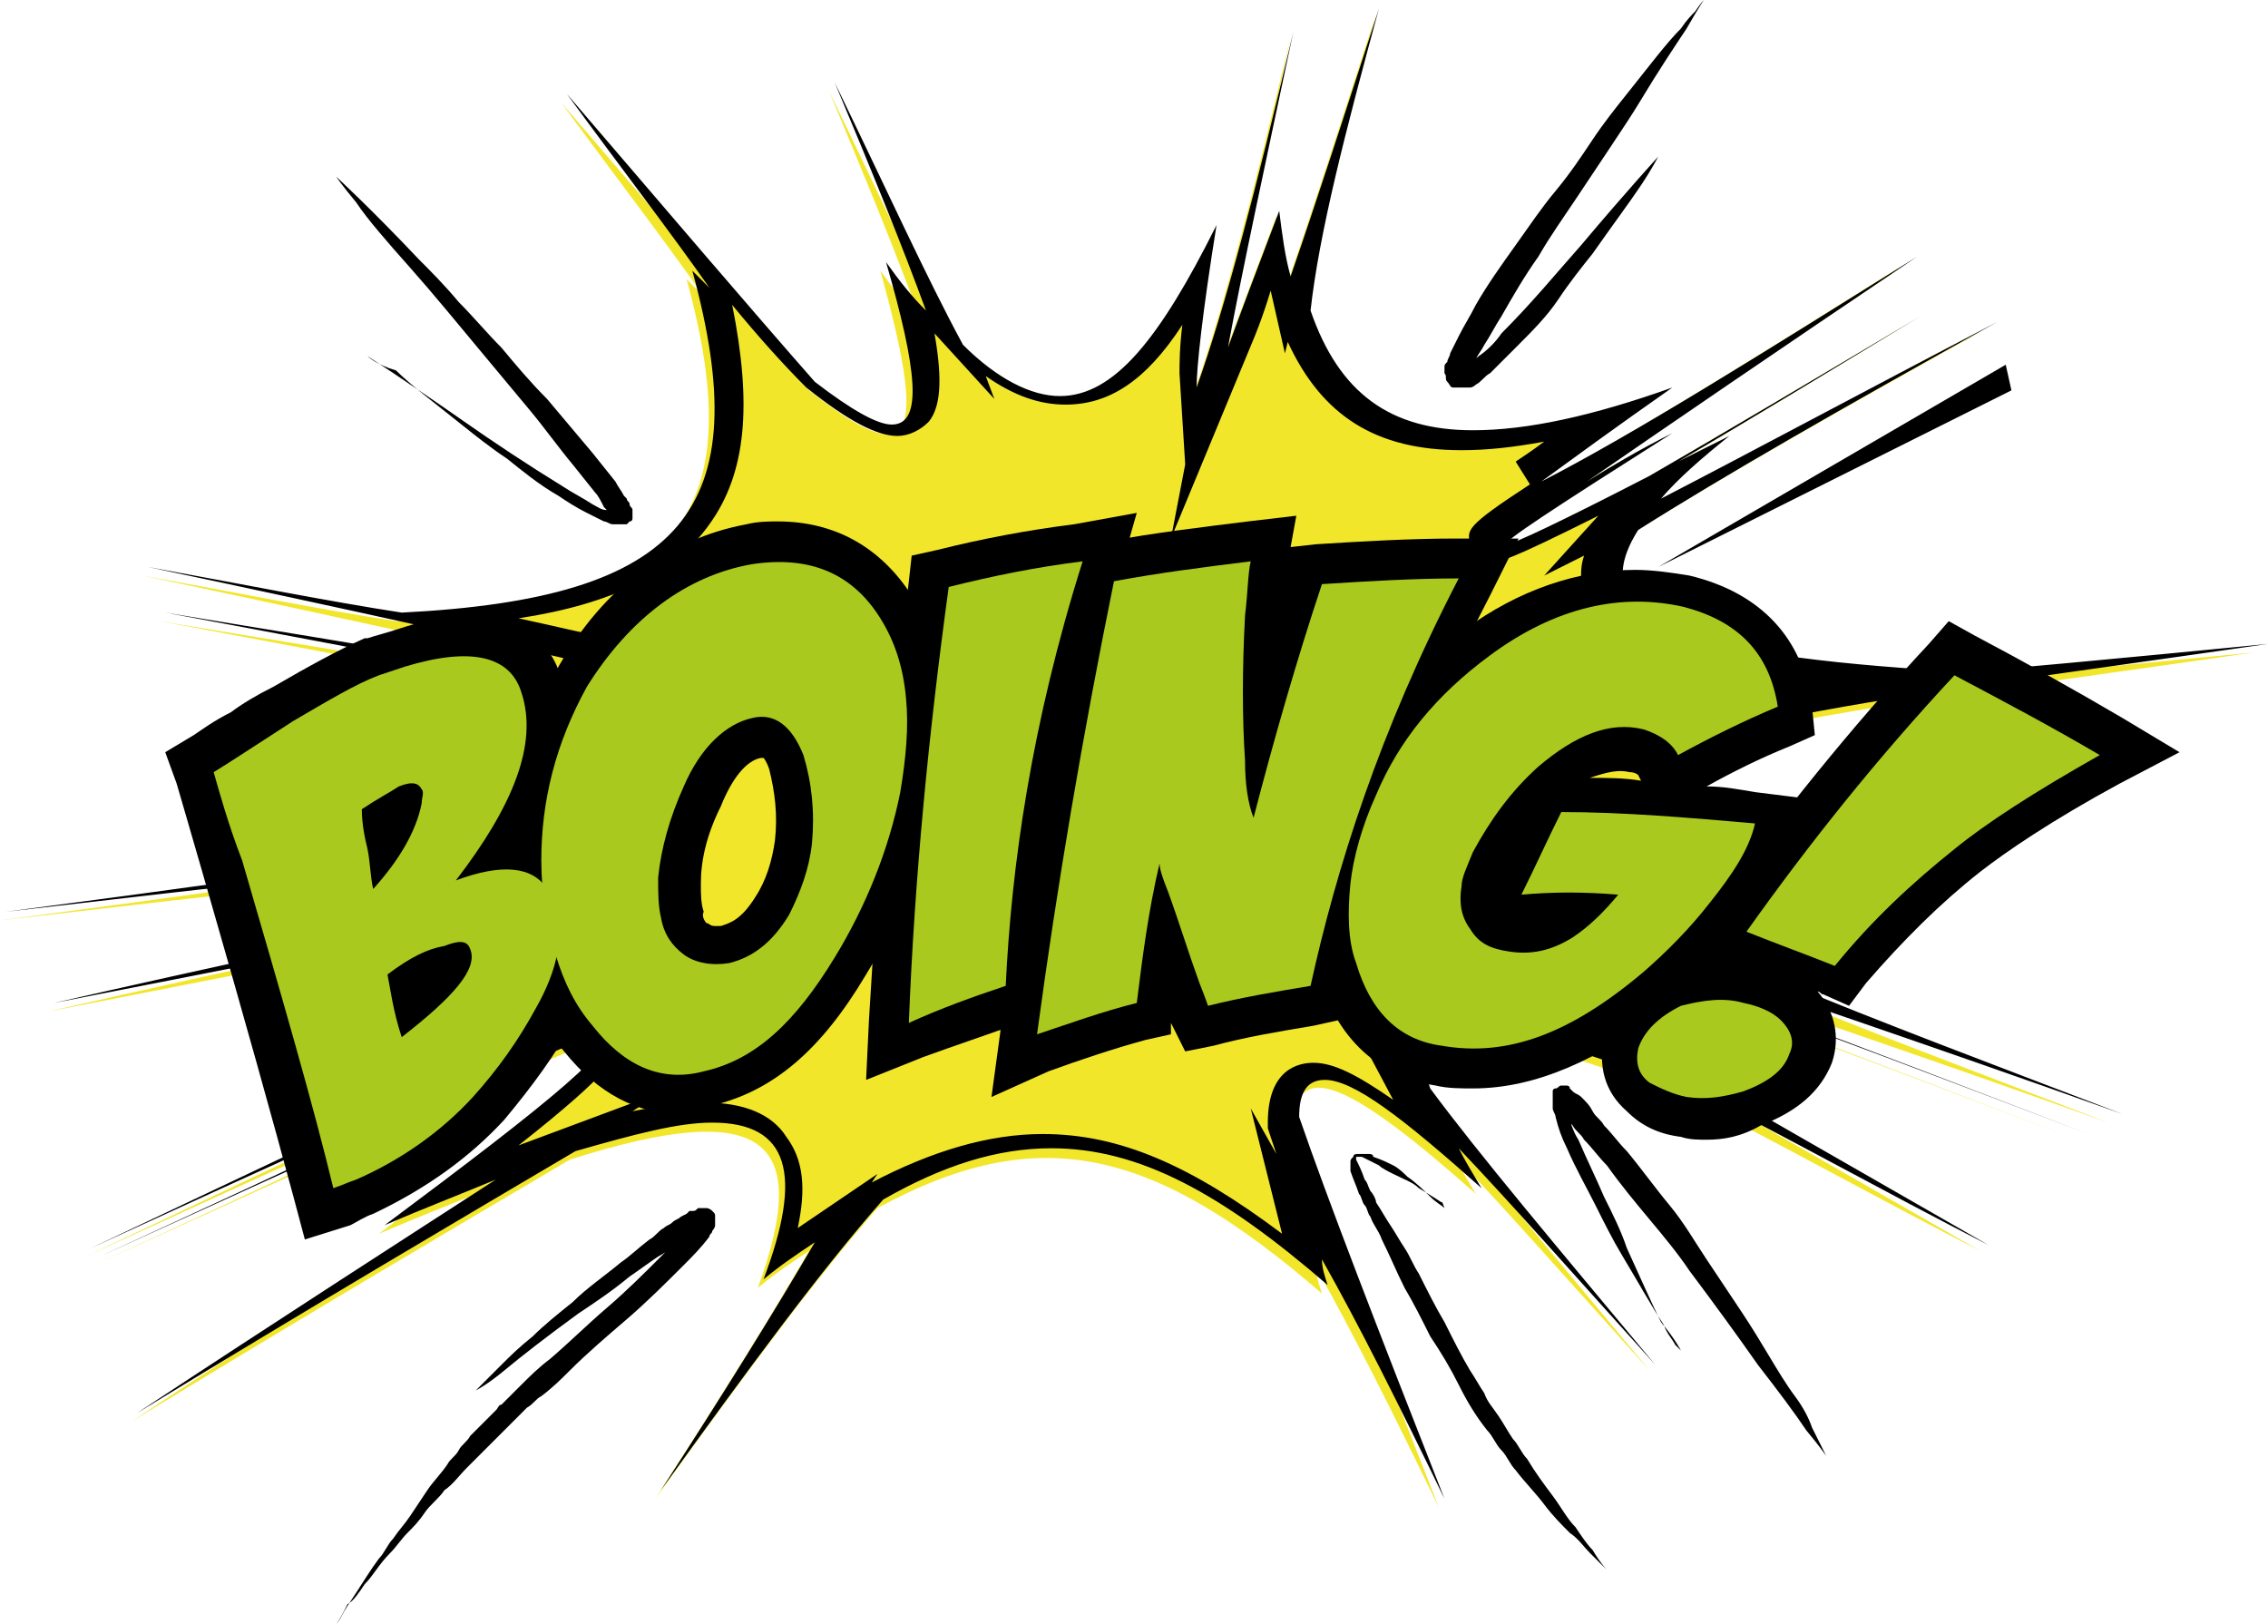 <?xml version="1.0" encoding="UTF-8" standalone="no"?>
<!DOCTYPE svg PUBLIC "-//W3C//DTD SVG 1.1//EN" "http://www.w3.org/Graphics/SVG/1.1/DTD/svg11.dtd">
<svg width="100%" height="100%" viewBox="0 0 9361 6703" version="1.1" xmlns="http://www.w3.org/2000/svg" xmlns:xlink="http://www.w3.org/1999/xlink" xml:space="preserve" xmlns:serif="http://www.serif.com/" style="fill-rule:evenodd;clip-rule:evenodd;stroke-linejoin:round;stroke-miterlimit:1.414;">
    <g transform="matrix(1,0,0,1,-1023.05,-12370.6)">
        <g transform="matrix(117.592,0,0,117.592,0,0)">
            <g>
                <path d="M34,136.3C33.5,137.9 33.2,139.5 33.3,141.2C33.4,141.3 33.6,141.5 34,141.8C33.7,139.9 33.7,138.1 34,136.3Z" style="fill:none;"/>
                <path d="M66.9,125.1L79.1,118L79.3,118.9L66.9,125.1Z" style="fill-rule:nonzero;"/>
                <g>
                    <path d="M66.6,139C70.3,140.3 75.7,142.1 82.7,144.6C78,142.8 74,141.3 70.9,140C65.3,135.8 65.3,133.2 71.3,130.6C75.4,129.8 80.9,129.1 87.8,128.1C82.7,128.6 78.4,129 74.8,129.3C75.1,129.2 75.5,129.1 75.8,129C66.8,128.4 63.8,127.1 65.7,124.1C68.7,122.2 72.9,119.8 78.3,116.8C73.5,119.3 69.6,121.4 66.5,123C67.1,122.3 67.9,121.6 68.9,120.8C68.3,121.1 67.7,121.4 67.1,121.7C69.5,120.3 72.3,118.6 75.6,116.6C71.9,118.8 68.7,120.7 66.1,122.2C59,125.8 59.5,125.3 66.9,120.7C65.7,121.3 64.7,121.9 63.9,122.4C66.8,120.4 70.6,117.8 75.5,114.5C69.9,118 65.6,120.7 62.3,122.4C63.4,121.6 64.9,120.5 66.9,119.1C59.5,121.7 55.9,121 54.3,116.4C54.9,113.6 55.8,110 57,105.7C55.8,109.4 54.8,112.5 53.9,115.1C53.7,114.4 53.6,113.6 53.5,112.8C52.7,114.9 52.1,116.5 51.7,117.6C52.2,114.9 53,111.2 54,106.5C52.7,112 51.6,116.2 50.6,119C50.6,118.3 50.8,116.4 51.3,113.3C48.3,119.5 46,120.9 42.3,117.6C41,115.2 39.6,112.1 37.8,108.4C39.1,111.5 40.2,114.2 41,116.4C40.5,115.9 40.1,115.4 39.6,114.7C41.2,120.5 40.9,121.9 37.1,118.9C34.9,116.4 32,113 28.4,108.8C30.3,111.4 32,113.6 33.4,115.6C33.2,115.4 33,115.2 32.8,115C35.1,123.4 32.5,126.5 22.6,127C20,126.6 17,126 13.7,125.4C20.8,126.9 26.2,128.1 30,129C31.6,129.5 29.1,129.2 22.6,128.2C23.1,128.4 23.5,128.5 23.9,128.6C21.1,128.1 17.9,127.6 14.3,127C18.6,127.8 22.3,128.5 25.3,129.1C31.3,131.5 29.4,133.1 18.6,135.8C20.7,135.6 22.4,135.5 23.8,135.4C19.8,136 14.8,136.7 8.7,137.5C17.3,136.5 23.8,135.8 28.1,135.3C29.1,135.6 26.3,136.4 19.8,138C21.7,137.8 23.3,137.6 24.5,137.6C20.8,138.4 16.1,139.4 10.4,140.7C17.1,139.4 22.5,138.3 26.5,137.6C30.6,137.8 28.6,139.7 20.7,144.3C32.4,139.1 32.4,139.1 20.9,144.5C22.9,143.7 24.5,143.1 25.8,142.6C22.1,144.4 17.4,146.6 11.7,149.3C18.7,146.1 24.2,143.6 28.2,141.9C28.5,141.8 28.8,141.8 29,141.7C25.1,143.5 19.4,146.2 12,149.6C19.7,146.1 25.6,143.4 29.6,141.7C30.5,142 27.9,144.1 22,148.5C23.4,147.9 24.7,147.4 25.9,146.9C22.5,149.1 18.3,151.8 13.3,155.1C19.7,151.2 24.8,148.2 28.7,145.9C35.6,143.7 37.2,145.2 35.3,150.4C35.9,149.9 36.5,149.5 37.1,149.1C35.7,151.5 33.9,154.4 31.7,157.8C34.8,153.5 37.3,150.1 39.5,147.6C45.2,144.5 49.2,145.5 55.1,150.6C55,150.3 54.9,150 54.9,149.7C56.2,152 57.6,154.8 59.2,158.1C56.8,152 55.1,147.6 54.1,144.7C54.2,142.3 56.1,143.2 60.5,147.1C60.2,146.6 59.9,146.1 59.7,145.7C61.6,147.7 63.8,150.2 66.6,153.3C63.1,149.1 60.4,145.9 58.7,143.6C57.7,140.6 60.5,140.9 68.3,143.9C71.1,145.3 74.3,147.1 78.2,149.1C72.8,146 68.6,143.6 65.5,141.8C61,138.6 62,138.4 69.1,140.5C72.4,141.7 76.6,143.3 81.6,145.2C77.4,143.6 73.8,142.2 70.8,141.1C63,138.1 61.6,137.4 66.6,139Z" style="fill:rgb(242,230,43);fill-rule:nonzero;"/>
                    <path d="M53.3,115.4L53.8,117.6L53.9,117.2C55.1,119.8 57,121 60,121C60.9,121 61.8,120.9 62.9,120.7C62.5,121 62.2,121.2 61.9,121.4L62.4,122.2C60.1,123.7 60.2,123.8 60.3,124.3C60.4,124.6 60.7,124.9 61.1,124.9C61.4,124.9 61.6,124.9 64.8,123.3L62.9,125.4L64.3,124.7C64.1,125.3 64.2,125.9 64.5,126.4C65.2,127.8 67.4,128.7 71.9,129.2L68.5,130.3L69.7,130.2C67.3,131.4 66.1,132.7 65.9,134.2C65.7,135.6 66.5,137 68.2,138.6C67.7,138.4 67.2,138.3 66.8,138.1C64.1,137.2 63.9,137.2 63.7,137.2C63.3,137.2 63,137.5 62.9,137.8C62.9,138 62.9,138.1 62.9,138.2C62.2,138.3 62,138.7 61.9,138.9C61.7,139.5 62.1,140.1 63.5,141.2C61.9,140.7 60.7,140.5 59.8,140.5C58.9,140.5 58.3,140.8 57.9,141.3C57.7,141.6 57.6,141.9 57.6,142.4L55.9,140.6L57.6,143.8C56.3,142.9 55.5,142.5 54.8,142.5C54.3,142.5 53.2,142.7 53.2,144.6L53.2,144.8C53.3,145.1 53.4,145.4 53.5,145.7L52.6,144.1L53.7,148.5C50.5,146.1 48,145 45.3,145C43.4,145 41.4,145.6 39.3,146.7L39.5,146.4L36.7,148.3C37,146.9 36.9,145.9 36.3,145.1C35.8,144.3 34.8,143.9 33.5,143.9C32.8,143.9 31.9,144 30.9,144.2L32,143.5L26.9,145.4C30.2,142.8 30.6,142.1 30.5,141.5L34.1,139.8L30.3,140.3C30.4,140.2 30.4,140 30.3,139.8L30.2,139.2L29.6,139.2C29.5,139.2 29.4,139.2 28.6,139.6C29.4,138.8 29.6,138.2 29.5,137.7C29.3,136.9 28.3,136.6 27.4,136.5C28.9,136 29.3,135.7 29.3,135.1C29.3,134.9 29.2,134.4 28.5,134.2L28.4,134.2L28.3,134.2C27.2,134.3 25.9,134.4 24.5,134.6C28.2,133.4 29.6,132.4 29.7,131.2C29.7,130.5 29.3,129.9 28.6,129.3C29.7,129.4 30.3,129.5 30.6,129.5C31.4,129.5 31.5,129 31.6,128.8C31.7,128.1 31,127.9 30.6,127.7C29.5,127.5 28.3,127.2 26.9,126.9C30.2,126.4 32.4,125.3 33.6,123.6C34.9,121.8 35.1,119.4 34.4,115.9C35.3,117 36.2,118 37,118.8C38.5,120 39.5,120.5 40.2,120.5C40.6,120.5 41,120.3 41.3,120C41.7,119.5 41.8,118.6 41.5,116.9L43.6,119.2L43.3,118.4C44.3,119.1 45.2,119.4 46.1,119.4C47.6,119.4 48.9,118.6 50.2,116.6C50.1,117.4 50.1,118 50.1,118.3L50.3,121.5L49.8,124.1L52.7,117.1C52.7,117.1 53,116.4 53.3,115.4M57.1,105.5C55.9,109.2 54.9,112.3 54,114.9C53.8,114.2 53.7,113.4 53.6,112.6C52.8,114.7 52.2,116.3 51.8,117.4C52.3,114.7 53.1,111 54.1,106.3C52.8,111.8 51.7,116 50.7,118.8C50.7,118.1 50.9,116.2 51.4,113.1C49.4,117.1 47.8,119.1 45.9,119.1C44.9,119.1 43.7,118.5 42.5,117.3C41.2,114.9 39.8,111.8 38,108.1C39.3,111.2 40.4,113.9 41.2,116.1C40.7,115.6 40.3,115.1 39.8,114.4C40.9,118.2 41.1,120.1 40,120.1C39.5,120.1 38.6,119.6 37.3,118.6C35.1,116.1 32.2,112.7 28.6,108.5C30.5,111.1 32.2,113.3 33.6,115.3C33.4,115.1 33.2,114.9 33,114.7C35.3,123.1 32.7,126.2 22.8,126.7C20.2,126.3 17.2,125.7 13.9,125.1C21,126.6 26.4,127.8 30.2,128.7C30.7,128.9 30.8,128.9 30.5,128.9C29.8,128.9 27.2,128.5 22.8,127.9C23.3,128.1 23.7,128.2 24.1,128.3C21.3,127.8 18.1,127.3 14.5,126.7C18.8,127.5 22.5,128.2 25.5,128.8C31.5,131.2 29.6,132.8 18.8,135.5C20.9,135.3 22.6,135.2 24,135.1C20,135.7 15,136.4 8.9,137.2C17.5,136.2 24,135.5 28.3,135C29.3,135.3 26.5,136.1 20,137.7C21.9,137.5 23.5,137.3 24.7,137.3C21,138.1 16.3,139.1 10.6,140.4C17.3,139.1 22.7,138 26.7,137.3C30.8,137.5 28.8,139.4 20.9,144C26.7,141.4 29.6,140.1 29.7,140.1C29.8,140.1 26.9,141.5 21.1,144.2C23.1,143.4 24.7,142.8 26,142.3C22.3,144.1 17.6,146.3 11.9,149C18.9,145.8 24.4,143.3 28.4,141.6C28.7,141.5 29,141.5 29.2,141.4C25.3,143.2 19.6,145.9 12.2,149.3C19.9,145.8 25.8,143.1 29.8,141.4C30.7,141.7 28.1,143.8 22.2,148.2C23.6,147.6 24.9,147.1 26.1,146.6C22.7,148.8 18.5,151.5 13.5,154.8C19.9,150.9 25,147.9 28.9,145.6C31,145 32.5,144.6 33.7,144.6C36.4,144.6 36.9,146.4 35.5,150.1C36.1,149.6 36.7,149.2 37.3,148.8C35.9,151.2 34.1,154.1 31.9,157.5C35,153.2 37.5,149.8 39.7,147.3C41.8,146.1 43.7,145.5 45.6,145.5C48.7,145.5 51.6,147.1 55.3,150.3C55.2,150 55.1,149.7 55.1,149.4C56.4,151.7 57.8,154.5 59.4,157.8C57,151.7 55.3,147.3 54.3,144.4C54.3,143.5 54.6,143.1 55.2,143.1C56.2,143.1 57.9,144.4 60.7,146.9C60.4,146.4 60.1,145.9 59.9,145.5C61.8,147.5 64,150 66.8,153.1C63.3,148.9 60.6,145.7 58.9,143.4C58.4,142 58.8,141.3 60.2,141.3C61.7,141.3 64.4,142.1 68.6,143.7C71.4,145.1 74.6,146.9 78.5,148.9C73.1,145.8 68.9,143.4 65.8,141.6C63.2,139.8 62.4,138.9 63.6,138.9C64.5,138.9 66.4,139.4 69.5,140.3C72.8,141.5 77,143.1 82,145C77.8,143.4 74.2,142 71.2,140.9C66.2,138.9 63.8,137.9 64.2,137.9C64.4,137.9 65.3,138.2 67.1,138.7C70.8,140 76.2,141.8 83.2,144.3C78.5,142.5 74.5,141 71.4,139.7C65.8,135.5 65.8,132.9 71.8,130.3C75.9,129.5 81.4,128.8 88.3,127.8C83.2,128.3 78.9,128.7 75.3,129C75.6,128.9 76,128.8 76.3,128.7C67.3,128.1 64.3,126.8 66.2,123.8C69.2,121.9 73.4,119.5 78.8,116.5C74,119 70.1,121.1 67,122.7C67.6,122 68.4,121.3 69.4,120.5C68.8,120.8 68.2,121.1 67.6,121.4C70,120 72.8,118.3 76.1,116.3C72.4,118.5 69.2,120.4 66.6,121.9C63.5,123.5 61.8,124.3 61.6,124.3C61.3,124.3 63.3,123 67.4,120.4C66.2,121 65.2,121.6 64.4,122.1C67.3,120.1 71.1,117.5 76,114.2C70.4,117.7 66.1,120.4 62.8,122.1C63.9,121.3 65.4,120.2 67.4,118.8C64.6,119.8 62.3,120.3 60.4,120.3C57.5,120.3 55.7,119 54.7,116.1C55,113.4 55.9,109.9 57.1,105.5Z" style="fill-rule:nonzero;"/>
                </g>
                <g>
                    <path d="M19.4,148.7L19,147.2C18.3,144.6 17.3,141 15.8,135.8C15.4,134.4 15.1,133.4 14.9,132.7L14.5,131.6L15.5,131C15.8,130.8 16.2,130.5 16.8,130.2C17.2,129.9 17.7,129.6 18.3,129.3C19.5,128.6 20.6,128 21.5,127.6L21.6,127.6C21.9,127.5 22.3,127.4 22.6,127.3C23.5,127 24.4,126.8 25.1,126.8C26.8,126.8 28,127.6 28.4,129C29,130.8 28.4,132.7 27.5,134.4C28.2,134.6 28.8,135 29.2,135.6C29.4,135.9 29.5,136.2 29.6,136.5C30,137.8 29.8,139.4 28.8,141.1C28.2,142.2 27.4,143.3 26.4,144.5C25.2,145.8 23.7,146.9 21.8,147.8C21.5,147.9 21.2,148.1 21,148.2L19.4,148.7ZM17.8,132.9C18,133.5 18.2,134.2 18.4,135.1C19.6,139.4 20.5,142.6 21.2,145C22.4,144.4 23.4,143.6 24.2,142.7C25.1,141.7 25.7,140.8 26.2,139.9C26.8,138.8 27,138 26.8,137.3C26.8,137.2 26.7,137.1 26.7,137.1C26.7,137.1 26.6,137 26.4,137C26.3,137 26,137 25.7,137.1C26,137.3 26.2,137.6 26.4,137.9C27,139.6 25.4,141.1 23.5,142.5L21.9,143.7L21.4,141.7C21.2,140.7 21,140 20.9,139.4L20.9,139.3L20.8,139.4L20.7,138.9L20.7,138.8L20.4,136.4C20.3,135.9 20.3,135.4 20.2,135C20.1,134.5 20.1,134 20,133.5L19.9,132.7L20.6,132.3C21.2,131.9 21.7,131.6 22.2,131.5C22.5,131.4 22.8,131.3 23.1,131.3C23.8,131.3 24.5,131.7 24.7,132.4C24.8,132.6 24.8,132.9 24.8,133.1C25.6,131.7 25.8,130.5 25.6,129.7C25.6,129.6 25.5,129.4 24.9,129.4C24.5,129.4 23.9,129.5 23.2,129.7C22.9,129.8 22.7,129.9 22.4,130C21.6,130.3 20.6,130.9 19.6,131.5C19.1,131.8 18.6,132.1 18.2,132.4C18.1,132.7 17.9,132.8 17.8,132.9Z" style="fill-rule:nonzero;"/>
                    <path d="M32.6,144.3C31.1,144.3 29.7,143.6 28.5,142.1C27.8,141.3 27.3,140.3 27,139.1C26.7,138 26.5,136.7 26.5,135.4C26.5,133 27.1,130.7 28.3,128.6C29.9,125.8 32.2,124.1 34.9,123.6C35.3,123.5 35.7,123.5 36,123.5C38,123.5 39.6,124.4 40.7,126.1C41.3,127.1 41.7,128.2 41.8,129.4C41.9,130.5 41.9,131.7 41.6,133.1C41.2,135.2 40.4,137.3 39.1,139.4C37.5,142.1 35.8,143.5 33.7,144C33.4,144.2 33,144.3 32.6,144.3ZM36,126.3C35.8,126.3 35.5,126.3 35.3,126.4C33.4,126.7 31.8,128 30.6,130C29.6,131.7 29.1,133.6 29.1,135.5C29.1,136.6 29.2,137.5 29.5,138.4C29.7,139.2 30.1,139.9 30.6,140.5C31.4,141.6 32.1,141.7 32.6,141.7C32.8,141.7 33,141.7 33.2,141.6C34.1,141.4 34.9,140.9 35.6,140C35.3,140.2 34.9,140.3 34.6,140.4C34.3,140.5 34.1,140.5 33.8,140.5C33.1,140.5 32.5,140.3 31.9,139.9C31.3,139.4 30.8,138.7 30.6,137.9C30.5,137.4 30.4,136.8 30.4,136.1C30.5,134.9 30.8,133.6 31.4,132.4C32.5,130.1 33.8,129.4 34.8,129.2C35,129.2 35.2,129.2 35.3,129.2C36,129.2 37.4,129.5 38.1,131.4C38.5,132.4 38.6,133.5 38.5,134.7C38.7,134.1 38.8,133.6 38.9,133C39.1,131.9 39.1,131 39,130.1C38.9,129.3 38.7,128.5 38.3,127.9C37.8,126.7 37.1,126.3 36,126.3ZM33.5,137.6C33.6,137.6 33.6,137.7 33.8,137.7C33.9,137.7 34,137.7 34,137.7C34.3,137.6 34.7,137.5 35.2,136.7C35.6,136.1 35.8,135.4 35.9,134.7C36,133.8 35.9,133 35.7,132.2C35.6,131.9 35.5,131.8 35.5,131.8L35.4,131.8C34.9,131.9 34.4,132.5 34,133.5C33.5,134.5 33.3,135.4 33.3,136.2C33.3,136.6 33.3,136.9 33.4,137.2C33.3,137.4 33.5,137.6 33.5,137.6Z" style="fill-rule:nonzero;"/>
                    <path d="M39.1,143.1L39.2,141C39.5,135.8 40,130.6 40.6,125.6L40.7,124.7L41.6,124.5C43.2,124.1 44.8,123.8 46.4,123.6L48.6,123.2L48,125.3C46.5,130.2 45.6,135.2 45.4,139.9L45.4,140.8L44.5,141.1C43.4,141.5 42.2,141.9 41.1,142.3L39.1,143.1ZM43.2,126.9C42.7,130.8 42.3,134.9 42,139.1C42.2,139 42.4,138.9 42.7,138.9C43,134.9 43.7,130.8 44.8,126.7C44.3,126.7 43.7,126.8 43.2,126.9Z" style="fill-rule:nonzero;"/>
                    <path d="M43.5,143.7L43.8,141.5C44.5,135.9 45.4,130.5 46.5,125.3L46.7,124.4L47.6,124.2C49.2,123.9 50.9,123.7 52.5,123.5L54.2,123.3L54,124.4L54.9,124.3C56.5,124.2 58.2,124.1 59.8,124.1L62,124.1L61,126.1C58.6,130.7 56.9,135.4 55.9,140.1L55.7,141L54.8,141.2C53.6,141.4 52.4,141.6 51.3,141.9L50.3,142.1L49.8,141.1L49.8,141.5L48.9,141.7C47.8,142 46.6,142.4 45.5,142.8L43.5,143.7ZM49,126.8C48.1,131 47.4,135.3 46.8,139.8C47,139.7 47.2,139.7 47.4,139.6C47.6,138.2 47.8,136.8 48.1,135.5L50.7,135.5C50.7,135.5 50.8,135.7 51,136.3C51.3,137.2 51.7,138.2 52,139.1C52.2,139.1 52.4,139 52.6,139L51.4,134.3C51.2,133.7 51.1,132.9 51.1,132C51,130.4 51,128.7 51.1,126.8C51.1,126.7 51.1,126.6 51.1,126.5C50.4,126.6 49.7,126.7 49,126.8ZM56.1,127.1C55.4,129.5 54.7,131.9 54,134.3L52.8,138.9C53.1,138.8 53.3,138.8 53.6,138.8C54.5,134.9 55.9,130.9 57.7,127.1C57.1,127 56.6,127.1 56.1,127.1Z" style="fill-rule:nonzero;"/>
                    <path d="M60.4,143.4C60,143.4 59.5,143.4 59.1,143.3C57.7,143.1 55.8,142.2 55,139.5C54.7,138.5 54.6,137.4 54.7,136.2C54.8,135.1 55.1,133.9 55.7,132.7C56.6,130.6 58.1,128.7 60.1,127.3C62,125.9 64.1,125.2 66.1,125.2C66.7,125.2 67.4,125.3 68,125.4C70.5,126 72,127.6 72.3,130L72.4,131L71.5,131.4C70.5,131.8 69.5,132.3 68.6,132.8C69.2,132.8 69.7,132.9 70.3,133L71.9,133.2L71.5,134.7C71.2,135.7 70.6,136.8 69.7,138C68.9,138.9 68.1,139.8 67.2,140.6C64.8,142.4 62.6,143.4 60.4,143.4ZM66.1,127.9C64.6,127.9 63.1,128.4 61.7,129.5C60.1,130.7 58.9,132.1 58.2,133.8C57.8,134.7 57.5,135.6 57.4,136.5C57.3,137.3 57.4,138 57.6,138.7C58,140.2 58.8,140.5 59.5,140.6C60.6,140.8 61.7,140.6 62.8,140.1C62.3,140.2 61.8,140.2 61.3,140.1C60.1,139.9 59.4,139.2 59.1,138.7C58.7,138 58.5,137.2 58.7,136.3C58.8,135.8 59,135.2 59.3,134.7C59.9,133.4 60.8,132.2 61.9,131.3C63.2,130.2 64.5,129.6 65.8,129.6C66.1,129.6 66.5,129.6 66.8,129.7C67.3,129.8 67.7,130 68,130.2C68.5,129.9 69.1,129.7 69.6,129.4C69.3,128.7 68.6,128.3 67.6,128C67,127.9 66.6,127.9 66.1,127.9ZM64.1,135.4C64.5,135.4 65,135.4 65.4,135.4L67.9,135.5L66.9,136.8C67.1,136.6 67.3,136.4 67.5,136.2C67.7,135.9 67.9,135.6 68.1,135.4C66.8,135.3 65.5,135.2 64.2,135.2C64.2,135.3 64.2,135.3 64.1,135.4ZM64.5,132.5C65.1,132.5 65.7,132.5 66.3,132.6L66.2,132.4C66.2,132.4 66.1,132.3 65.9,132.3C65.5,132.2 65.1,132.3 64.5,132.5Z" style="fill-rule:nonzero;"/>
                    <path d="M68.6,145.2C68.3,145.2 68,145.2 67.7,145.1C66.9,145 66.3,144.7 65.8,144.2C65,143.5 64.8,142.6 65,141.6C65.2,140.9 65.8,139.9 67.3,139.2C67.8,139 68.3,138.9 68.9,138.9L67.8,138.5L68.9,137C71.2,133.8 73.7,130.7 76.4,127.8L77.1,127L78,127.5C79.7,128.4 81.5,129.4 83.2,130.4L85.2,131.6L83.1,132.7C80.7,134 79.1,135.1 78.2,135.8C76.8,136.9 75.5,138.2 74.2,139.7L73.6,140.5L72.7,140.1C72.6,140.1 72.6,140 72.5,140C73.1,140.7 73.3,141.6 73,142.5C72.6,143.5 71.8,144.2 70.5,144.7C69.8,145.1 69.2,145.2 68.6,145.2ZM67.7,142.3C67.8,142.4 68,142.4 68.2,142.5C68.7,142.6 69.1,142.5 69.5,142.4C69.7,142.3 70.1,142.2 70.2,142C70.1,141.9 69.9,141.8 69.7,141.8C69.5,141.8 69.4,141.8 69.2,141.8C68.9,141.8 68.6,141.9 68.3,142C68.1,141.9 67.8,142.1 67.7,142.3ZM72.1,137.2C72.3,137.3 72.5,137.3 72.7,137.4C73.9,136.1 75.1,134.9 76.5,133.8C77.2,133.3 78.3,132.5 79.8,131.6C79.1,131.2 78.4,130.8 77.7,130.5C75.7,132.7 73.8,134.9 72.1,137.2Z" style="fill-rule:nonzero;"/>
                </g>
                <g>
                    <path d="M16.2,132.3C16.7,132 17.6,131.4 19,130.5C20.2,129.8 21.2,129.2 22,128.9C22.3,128.8 22.6,128.7 22.9,128.6C25.2,127.9 26.6,128.2 27,129.5C27.6,131.3 26.7,133.5 24.7,136.1C26.3,135.5 27.4,135.6 27.9,136.4C28,136.6 28.1,136.8 28.2,137C28.5,138 28.3,139.2 27.5,140.6C26.9,141.7 26.2,142.7 25.3,143.7C24.2,144.9 22.8,145.9 21.2,146.6C20.9,146.7 20.7,146.8 20.4,146.9C19.7,144 18.6,140.2 17.2,135.4C16.7,134.1 16.4,133 16.2,132.3ZM22.3,139.4C22.4,139.9 22.5,140.7 22.8,141.6C24.6,140.2 25.5,139.2 25.2,138.5C25.1,138.2 24.8,138.2 24.3,138.4C23.7,138.5 23.1,138.8 22.3,139.4ZM21.4,133.6C21.4,134.1 21.5,134.6 21.6,135C21.7,135.5 21.7,136 21.8,136.4C22.7,135.4 23.3,134.4 23.5,133.4C23.5,133.2 23.6,133 23.5,132.9C23.4,132.7 23.2,132.6 22.7,132.8C22.4,133 22,133.2 21.4,133.6Z" style="fill:rgb(170,201,30);fill-rule:nonzero;"/>
                    <path d="M35.1,125C37.1,124.7 38.6,125.3 39.6,126.9C40.1,127.7 40.4,128.6 40.5,129.7C40.6,130.7 40.5,131.8 40.3,133C39.9,135 39.1,137 38,138.8C36.6,141.1 35.2,142.4 33.4,142.8C31.9,143.2 30.6,142.6 29.5,141.2C28.9,140.5 28.5,139.7 28.2,138.7C27.9,137.7 27.7,136.6 27.7,135.4C27.7,133.3 28.2,131.3 29.3,129.3C30.8,126.9 32.8,125.4 35.1,125ZM35.1,130.4C34.2,130.6 33.3,131.4 32.7,132.8C32.2,133.9 31.9,135 31.8,136C31.8,136.5 31.8,137 31.9,137.4C32,138 32.3,138.4 32.7,138.7C33.1,139 33.7,139.1 34.3,139C35.1,138.8 35.8,138.3 36.4,137.3C36.8,136.5 37.1,135.7 37.2,134.8C37.3,133.7 37.2,132.7 36.9,131.7C36.5,130.7 35.9,130.2 35.1,130.4Z" style="fill:rgb(170,201,30);fill-rule:nonzero;"/>
                    <path d="M42,125.8C43.6,125.4 45.1,125.1 46.7,124.9C44.9,130.6 44.2,135.6 44,139.8C42.8,140.2 41.7,140.6 40.6,141.1C40.8,136 41.3,130.9 42,125.8Z" style="fill:rgb(170,201,30);fill-rule:nonzero;"/>
                    <path d="M47.8,125.6C49.4,125.3 51,125.1 52.6,124.9C52.5,125.3 52.5,126 52.4,126.8C52.3,128.7 52.3,130.4 52.4,131.9C52.4,132.7 52.5,133.4 52.7,133.9C53.4,131.2 54.2,128.4 55.1,125.7C56.7,125.6 58.3,125.5 59.9,125.5C57.1,130.9 55.6,135.7 54.7,139.8C53.5,140 52.3,140.2 51.1,140.5C51.1,140.5 51,140.2 50.8,139.7C50.4,138.6 50.1,137.6 49.7,136.5C49.5,136 49.4,135.7 49.4,135.5C49,137.2 48.8,138.8 48.6,140.4C47.4,140.7 46.3,141.1 45.1,141.5C45.8,136.3 46.7,131 47.8,125.6Z" style="fill:rgb(170,201,30);fill-rule:nonzero;"/>
                    <path d="M59.3,141.9C57.8,141.7 56.8,140.7 56.3,139C56,138.2 56,137.2 56.1,136.2C56.2,135.3 56.5,134.2 57,133.1C57.8,131.2 59.1,129.6 61,128.2C63.3,126.5 65.6,126 67.8,126.5C69.7,127 70.8,128.1 71.1,130C69.9,130.5 68.7,131.1 67.6,131.7C67.4,131.3 67,131 66.4,130.8C65.2,130.5 64,131 62.7,132.1C61.7,133 61,134 60.4,135.1C60.2,135.6 60,136 60,136.3C59.9,136.9 60,137.4 60.3,137.8C60.6,138.3 61,138.5 61.7,138.6C62.4,138.7 63.1,138.6 63.9,138.1C64.5,137.7 65,137.2 65.5,136.6C64.3,136.5 63.2,136.5 62.1,136.6C62.6,135.6 63,134.7 63.5,133.7C65.7,133.7 68,133.9 70.3,134.1C70.1,135 69.5,135.9 68.7,136.9C68,137.8 67.2,138.6 66.4,139.3C63.8,141.5 61.6,142.3 59.3,141.9Z" style="fill:rgb(170,201,30);fill-rule:nonzero;"/>
                    <path d="M69.9,140.4C70.4,140.5 70.9,140.7 71.2,141C71.6,141.4 71.7,141.8 71.5,142.2C71.3,142.8 70.7,143.2 69.9,143.5C69.2,143.7 68.6,143.8 67.9,143.7C67.4,143.6 67,143.4 66.6,143.2C66.2,142.9 66.1,142.5 66.2,142C66.4,141.4 66.9,140.9 67.7,140.5C68.5,140.3 69.2,140.2 69.9,140.4ZM77.3,128.9C79,129.8 80.7,130.7 82.4,131.7C80.1,133 78.4,134.1 77.3,135C75.8,136.2 74.4,137.5 73.1,139.1C72.1,138.7 71,138.3 70,137.9C72.2,134.8 74.6,131.8 77.3,128.9Z" style="fill:rgb(170,201,30);fill-rule:nonzero;"/>
                </g>
                <path d="M21.6,117.7C21.6,117.7 23,118.6 25,120C26,120.7 27.2,121.5 28.5,122.3C28.8,122.5 29.2,122.7 29.5,122.9C29.7,123 29.8,123.1 30,123.1C30.1,123.1 30.2,123.2 30.2,123.2L30.1,123.2L30.1,123.3C30.1,123.4 30.1,123.4 30.1,123.3L30.1,123.2C30.1,123.2 30.1,123.1 30,123.1L29.9,123C29.8,122.8 29.7,122.6 29.6,122.5L29.2,122L28.8,121.5C28.3,120.9 27.8,120.2 27.3,119.6C26.8,119 26.3,118.4 25.8,117.8C24.8,116.6 23.9,115.5 23.1,114.6C22.3,113.7 21.6,112.9 21.2,112.3C20.7,111.7 20.5,111.4 20.5,111.4C20.5,111.4 21.7,112.5 23.4,114.3C23.8,114.7 24.3,115.2 24.8,115.8C25.3,116.3 25.8,116.9 26.3,117.4C26.8,118 27.3,118.6 27.9,119.2C28.4,119.8 29,120.5 29.5,121.1L30.3,122.1C30.4,122.3 30.5,122.4 30.6,122.6L30.7,122.7C30.7,122.8 30.8,122.8 30.8,122.9C30.8,123 30.9,123 30.9,123.1C30.9,123.2 30.9,123.3 30.9,123.4C30.9,123.4 30.9,123.5 30.8,123.5L30.7,123.6C30.6,123.6 30.6,123.6 30.5,123.6L30.4,123.6L30.3,123.6L30.2,123.6C30.1,123.6 30,123.5 29.9,123.5C29.7,123.4 29.5,123.3 29.3,123.2C28.9,123 28.6,122.8 28.3,122.6C27.6,122.2 27,121.7 26.5,121.3C25.9,120.9 25.4,120.5 24.9,120.1C23.9,119.3 23.1,118.7 22.6,118.2C21.9,118 21.6,117.7 21.6,117.7Z" style="fill-rule:nonzero;"/>
                <path d="M20.5,162.2C20.5,162.2 20.6,162.1 20.7,161.9C20.8,161.7 21,161.4 21.2,161.1C21.4,160.8 21.7,160.3 22,159.9C22.2,159.7 22.3,159.4 22.5,159.2C22.7,158.9 22.9,158.7 23.1,158.4C23.3,158.1 23.5,157.8 23.7,157.5C23.9,157.2 24.2,156.9 24.4,156.6C24.5,156.4 24.7,156.3 24.8,156.1C24.9,155.9 25.1,155.8 25.2,155.6C25.5,155.3 25.8,155 26.1,154.7C26.2,154.6 26.2,154.5 26.3,154.5L26.5,154.3C26.7,154.1 26.8,154 27,153.8C27.3,153.5 27.6,153.2 28,152.9C28.7,152.3 29.3,151.7 30,151.1C30.7,150.5 31.3,149.9 32,149.2C32.3,148.9 32.6,148.6 32.9,148.3L33,148.2L33,148.1L33,148.2C33,148.2 33.1,148.3 33.1,148.4C33.1,148.4 33.2,148.4 33.2,148.5L33.1,148.5L33,148.5L32.9,148.6L32.8,148.7C32.7,148.7 32.6,148.8 32.6,148.8C32.5,148.9 32.4,148.9 32.3,149C32.1,149.1 32,149.2 31.8,149.3C31.5,149.5 31.1,149.8 30.8,150C30.2,150.5 29.6,150.9 29,151.3C27.9,152.1 27,152.8 26.4,153.3C25.8,153.8 25.4,154 25.4,154C25.4,154 25.7,153.7 26.3,153.1C26.6,152.8 26.9,152.5 27.4,152.1C27.8,151.7 28.3,151.3 28.8,150.9C29.3,150.4 29.9,150 30.5,149.5C30.8,149.3 31.1,149 31.5,148.7C31.7,148.6 31.8,148.4 32,148.3C32.1,148.2 32.2,148.2 32.3,148.1C32.4,148 32.5,148 32.6,147.9L32.8,147.8L32.9,147.7L33,147.7C33.1,147.7 33.1,147.7 33.2,147.6L33.5,147.6C33.5,147.6 33.6,147.6 33.7,147.7C33.8,147.8 33.8,147.8 33.8,147.9C33.8,148.1 33.8,148.1 33.8,148.2C33.8,148.3 33.7,148.4 33.7,148.4C33.7,148.5 33.6,148.5 33.6,148.6C33.3,149 33,149.3 32.7,149.6C32.1,150.2 31.4,150.9 30.7,151.5C30,152.1 29.3,152.7 28.7,153.3C28.4,153.6 28.1,153.9 27.7,154.2C27.5,154.3 27.4,154.5 27.2,154.6L27,154.8L26.8,155L25.1,156.7C24.8,157 24.6,157.3 24.3,157.5C24.1,157.8 23.8,158 23.6,158.3C23.4,158.6 23.2,158.8 23,159C22.8,159.2 22.6,159.5 22.4,159.7C22,160.1 21.8,160.5 21.5,160.8C21.3,161.1 21.1,161.4 20.9,161.5C20.6,162.1 20.5,162.2 20.5,162.2Z" style="fill-rule:nonzero;"/>
                <path d="M59.3,147.4C59.3,147.4 59,147.2 58.5,146.9C58.3,146.7 58,146.6 57.6,146.4C57.4,146.3 57.2,146.2 57.1,146.1C56.9,146 56.7,145.9 56.5,145.8L56.4,145.8L56.3,145.8L56.3,145.9C56.4,146.1 56.5,146.3 56.6,146.6C56.7,146.7 56.7,146.8 56.8,147C56.9,147.1 57,147.3 57,147.4C57.2,147.7 57.3,147.9 57.5,148.2C57.7,148.5 57.8,148.7 58,149C58.2,149.3 58.3,149.6 58.5,149.9C58.8,150.5 59.1,151.1 59.4,151.6C59.7,152.2 60,152.8 60.3,153.3C60.5,153.6 60.6,153.8 60.8,154.1C60.9,154.4 61.1,154.6 61.3,154.9C61.5,155.2 61.6,155.4 61.8,155.7C62,155.9 62.1,156.2 62.3,156.4C62.6,156.9 62.9,157.3 63.2,157.7C63.5,158.1 63.7,158.5 64,158.8C64.2,159.1 64.4,159.4 64.6,159.6C64.9,160.1 65.1,160.3 65.1,160.3C65.1,160.3 64.9,160.1 64.5,159.7C64.3,159.5 64.1,159.2 63.8,159C63.5,158.7 63.2,158.4 62.9,158C62.6,157.6 62.2,157.2 61.9,156.8C61.7,156.6 61.6,156.3 61.4,156.1C61.2,155.9 61.1,155.6 60.9,155.4C60.5,154.9 60.2,154.4 59.9,153.8C59.6,153.2 59.3,152.7 58.9,152.1C58.6,151.5 58.3,150.9 58,150.4C57.7,149.8 57.5,149.3 57.2,148.7C57.1,148.4 56.9,148.2 56.8,147.9C56.7,147.8 56.7,147.6 56.6,147.5C56.5,147.4 56.5,147.2 56.4,147.1C56.3,146.8 56.2,146.6 56.1,146.3C56.1,146.2 56.1,146.1 56.1,146C56.1,145.9 56.1,145.9 56.2,145.8C56.2,145.7 56.3,145.7 56.4,145.7C56.5,145.7 56.6,145.7 56.7,145.7C56.8,145.7 56.9,145.7 56.9,145.8C57.2,145.9 57.4,146 57.6,146.1C57.8,146.2 58,146.4 58.1,146.5C58.4,146.7 58.7,147 58.9,147.2C59.1,147.4 59.3,147.5 59.4,147.6C59.3,147.3 59.3,147.4 59.3,147.4Z" style="fill-rule:nonzero;"/>
                <path d="M67.7,152.6C67.7,152.6 67.6,152.5 67.5,152.4C67.4,152.2 67.2,152 67.1,151.7C66.7,151.1 66.2,150.2 65.6,149.2C65.3,148.7 65,148.1 64.7,147.5C64.4,146.9 64,146.2 63.7,145.5C63.5,145.1 63.4,144.8 63.3,144.4C63.3,144.3 63.2,144.2 63.2,144.1C63.2,144 63.2,144 63.2,143.9C63.2,143.8 63.2,143.8 63.2,143.7L63.2,143.6L63.2,143.5C63.2,143.4 63.3,143.4 63.3,143.4C63.4,143.4 63.4,143.3 63.5,143.3L63.7,143.3C63.7,143.3 63.8,143.3 63.8,143.4L63.9,143.5C64,143.6 64.1,143.6 64.2,143.7C64.4,143.9 64.5,144 64.6,144.2C64.7,144.4 64.9,144.5 65,144.7C65.3,145 65.5,145.3 65.8,145.6C66.3,146.2 66.8,146.9 67.3,147.5C67.8,148.1 68.2,148.8 68.6,149.4C69,150 69.4,150.6 69.8,151.2C70.2,151.8 70.5,152.3 70.8,152.8C71.1,153.3 71.4,153.8 71.7,154.2C72,154.6 72.2,155 72.3,155.3C72.6,155.9 72.8,156.3 72.8,156.3C72.8,156.3 72.6,156 72.1,155.4C71.7,154.8 71.1,154 70.4,153.1C69.7,152.1 68.9,151 68,149.8C67.6,149.2 67.1,148.6 66.6,148C66.1,147.4 65.6,146.8 65.1,146.1C64.8,145.8 64.6,145.5 64.3,145.2C64.2,145 64,144.9 63.9,144.7C63.8,144.6 63.6,144.4 63.5,144.3C63.4,144.2 63.4,144.2 63.3,144.1L63.4,144.1C63.4,144.1 63.5,144.1 63.5,144C63.5,144 63.6,144 63.6,143.9L63.6,144C63.6,144.1 63.6,144.2 63.7,144.2C63.8,144.5 63.9,144.9 64.1,145.2C64.4,145.9 64.7,146.5 65,147.2C65.3,147.8 65.6,148.4 65.8,149C66.3,150.1 66.7,151 67,151.6C67.5,152.2 67.7,152.6 67.7,152.6Z" style="fill-rule:nonzero;"/>
                <path d="M68.5,105.2C68.5,105.2 68.3,105.5 67.9,106.2C67.5,106.8 66.9,107.7 66.3,108.7C66,109.2 65.6,109.8 65.2,110.4C64.8,111 64.4,111.6 64,112.2C63.6,112.8 63.1,113.5 62.7,114.2C62.2,114.9 61.8,115.6 61.4,116.3C61.2,116.6 61,117 60.8,117.3C60.7,117.5 60.6,117.6 60.5,117.8C60.5,117.9 60.4,118 60.4,118.1L60.4,118.3L60.4,118.2L60.3,118.1L60.2,118.1L60.1,118.1L60,118.1C59.9,118.1 60,118.1 60,118.1L60.1,118.1L60.2,118C60.3,117.9 60.5,117.8 60.6,117.7C60.9,117.5 61.2,117.2 61.4,116.9C62.5,115.8 63.4,114.7 64.2,113.8C65.8,111.9 66.9,110.7 66.9,110.7C66.9,110.7 66.7,111.1 66.3,111.7C65.9,112.3 65.3,113.1 64.6,114.1C64.2,114.6 63.8,115.1 63.4,115.7C63,116.3 62.5,116.8 61.9,117.4C61.6,117.7 61.3,118 61,118.3C60.8,118.4 60.7,118.6 60.5,118.7C60.5,118.7 60.4,118.8 60.3,118.8L60.2,118.8L60.1,118.8C60,118.8 60,118.8 59.9,118.8L59.8,118.8L59.7,118.8C59.6,118.8 59.6,118.7 59.5,118.6C59.4,118.5 59.5,118.4 59.4,118.3C59.4,118.2 59.4,118.1 59.4,118.1C59.4,118 59.4,118 59.5,117.9C59.5,117.8 59.6,117.7 59.6,117.6C59.7,117.4 59.8,117.2 59.9,117C60.1,116.6 60.3,116.3 60.5,115.9C60.9,115.2 61.4,114.5 61.9,113.8C62.4,113.1 62.8,112.5 63.3,111.9C63.8,111.3 64.2,110.7 64.6,110.1C65,109.5 65.4,109 65.8,108.5C66.6,107.5 67.2,106.7 67.7,106.2C67.9,105.9 68.1,105.7 68.2,105.6C68.4,105.3 68.5,105.2 68.5,105.2Z" style="fill-rule:nonzero;"/>
            </g>
        </g>
    </g>
</svg>
